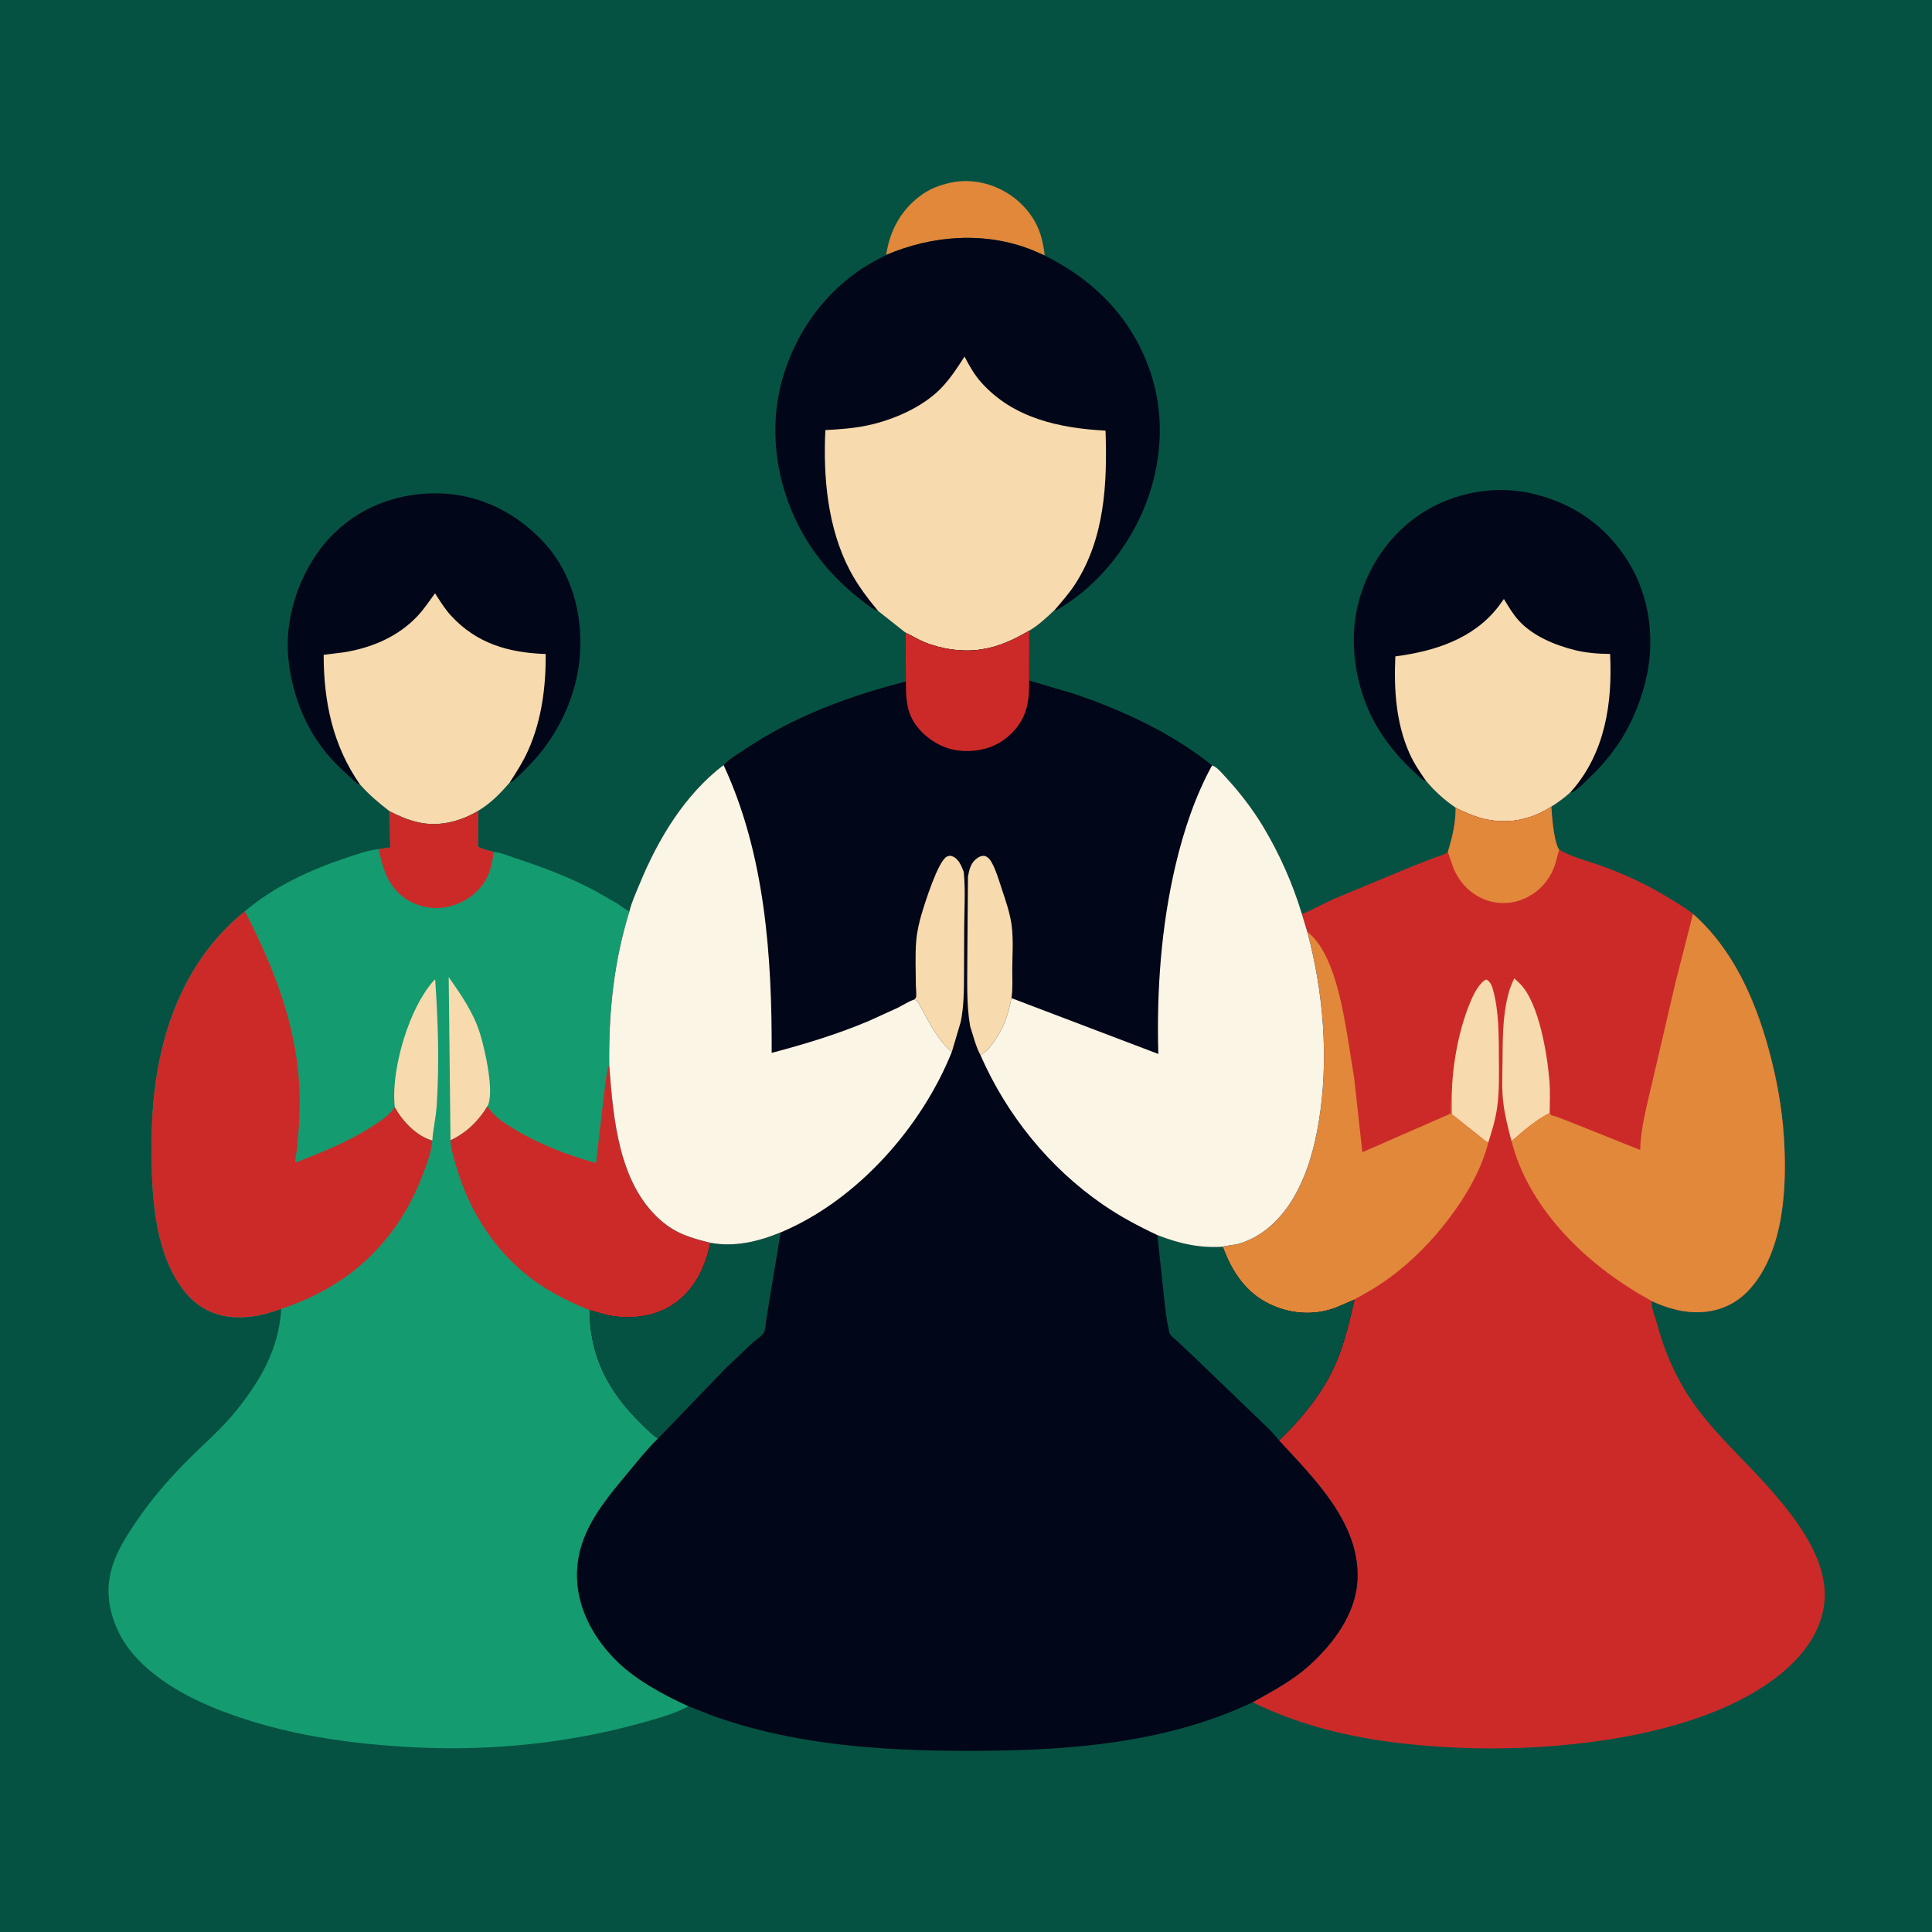 <?xml version="1.0" encoding="utf-8" ?>
<svg xmlns="http://www.w3.org/2000/svg" xmlns:xlink="http://www.w3.org/1999/xlink" width="1024" height="1024">
	<path fill="#065242" d="M-0 -0L1024 0L1024 1024L-0 1024L0 -0Z"/>
	<path fill="#E1883B" d="M469.701 135.135C471.618 122.288 477.337 111.584 487.834 103.74C491.965 100.653 496.527 98.674 501.5 97.396L502.437 97.15C513.087 94.451 524.249 96.531 533.579 102.153C542.665 107.628 549.75 116.52 552.214 126.923C552.875 129.714 553.519 132.542 553.658 135.412L547.269 132.605C522.163 122.531 494.244 124.67 469.701 135.135Z"/>
	<path fill="#010618" d="M190.813 415.828L189.743 415.646C183.715 410.336 177.689 404.956 172.613 398.699C161.65 385.183 155.414 368.955 153.134 351.806C150.267 330.24 157.121 307.732 170.09 290.503C172.365 287.48 174.911 284.763 177.63 282.131C192.599 267.637 212.906 260.839 233.5 261.516C255.221 262.23 274.739 272.428 289.099 288.414C302.992 303.879 308.676 325.377 307.488 345.75C306.127 369.089 295.144 391.578 278.49 407.715C276.487 409.656 274.45 411.929 272.25 413.632C271.536 414.184 270.886 414.488 270.072 414.865C265.167 420.583 260.036 425.813 253.515 429.731C244 435.452 232.503 438.424 221.459 435.804C215.986 434.505 211.512 432.577 206.497 430.019C200.671 425.488 195.737 421.424 190.813 415.828Z"/>
	<path fill="#F7DAAD" d="M190.813 415.828C176.378 395.098 171.581 372.078 171.548 347.065L181.93 345.785C196.801 343.464 210.947 337.552 221.367 326.43C224.766 322.801 227.625 318.457 230.572 314.449C233.212 318.554 235.8 322.787 239.118 326.387C252.729 341.151 269.691 345.97 289.238 346.647C289.34 363.997 287.134 381.501 280.037 397.5C277.316 403.632 273.722 409.259 270.072 414.865C265.167 420.583 260.036 425.813 253.515 429.731C244 435.452 232.503 438.424 221.459 435.804C215.986 434.505 211.512 432.577 206.497 430.019C200.671 425.488 195.737 421.424 190.813 415.828Z"/>
	<path fill="#010618" d="M755.846 413.9C753.529 413.397 751.617 411.104 749.858 409.494C742.639 402.886 736.549 395.803 731.279 387.539C719.491 369.053 714.584 343.693 719.323 322.212C723.879 301.563 736.415 282.774 754.406 271.474C770.939 261.09 792.223 257.087 811.311 261.429C833.548 266.489 851.037 278.345 863.105 297.86C874.433 316.178 877.325 339.21 872.408 360.023C867.581 380.46 857.909 397.572 842.643 412.02C840.146 414.383 836.751 418.09 833.751 419.602L832.071 420.237C828.941 422.994 825.775 425.318 822.25 427.546C818.495 429.97 814.475 431.934 810.198 433.253C796.237 437.559 784.126 434.682 771.515 428.106C765.513 423.971 760.498 419.505 755.846 413.9Z"/>
	<path fill="#F7DAAD" d="M755.846 413.9C752.474 409.153 749.345 404.457 746.972 399.11C739.895 383.162 738.738 365.086 739.559 347.894C760.285 345.2 781.046 338.669 794.31 321.312L797.098 317.468C799.466 321.383 801.887 325.508 804.973 328.907C812.386 337.068 823.996 341.867 834.5 344.515C840.695 346.076 847.024 346.548 853.391 346.612C854.7 372.704 850.73 399.068 832.881 419.362L832.071 420.237C828.941 422.994 825.775 425.318 822.25 427.546C818.495 429.97 814.475 431.934 810.198 433.253C796.237 437.559 784.126 434.682 771.515 428.106C765.513 423.971 760.498 419.505 755.846 413.9Z"/>
	<path fill="#010618" d="M469.701 135.135C494.244 124.67 522.163 122.531 547.269 132.605L553.658 135.412C580.178 148.599 600.093 168.744 609.719 197.164C618.513 223.125 615.338 251.9 603.25 276.291C593.683 295.596 578.803 312.445 560.147 323.339L558.947 323.36C554.786 327.228 550.481 331.417 545.534 334.277C537.668 338.871 529.588 342.785 520.5 344.133L519.778 344.251C510.178 345.744 498.821 344.031 489.86 340.325C486.408 338.897 483.296 336.888 479.929 335.326L465.468 323.887C462.43 322.908 459.291 320.209 456.75 318.255C443.047 307.72 431.73 294.87 423.695 279.514C410.738 254.748 407.015 224.791 415.551 198C422.543 176.053 435.538 157.474 454.352 144.064C459.222 140.592 464.419 137.906 469.701 135.135Z"/>
	<path fill="#F7DAAD" d="M465.468 323.887C459.769 317.014 454.501 310.089 450.345 302.143C438.637 279.758 436.234 252.822 437.462 227.955C445.128 227.541 452.663 227.019 460.191 225.391C473.59 222.494 489.018 215.788 498.7 205.836C503.672 200.725 507.381 194.939 511.236 188.985C513.657 193.764 516.408 198.55 519.979 202.569C536.985 221.711 561.483 226.909 585.956 228.256C586.92 256.285 585.554 285.238 569.899 309.539C566.724 314.468 562.75 318.909 558.947 323.36C554.786 327.228 550.481 331.417 545.534 334.277C537.668 338.871 529.588 342.785 520.5 344.133L519.778 344.251C510.178 345.744 498.821 344.031 489.86 340.325C486.408 338.897 483.296 336.888 479.929 335.326L465.468 323.887Z"/>
	<path fill="#CC2A29" d="M771.515 428.106C784.126 434.682 796.237 437.559 810.198 433.253C814.475 431.934 818.495 429.97 822.25 427.546C822.595 433.31 823.073 439.2 824.372 444.839C824.783 446.625 825.313 448.947 826.463 450.413C833.277 454.388 841.577 456.346 849 459.016C861.688 463.581 873.571 469.227 885.079 476.273C889.211 478.804 893.555 481.355 897.322 484.401C918.275 502.829 930.108 529.358 937.353 555.822C941.53 571.075 944.419 586.441 945.467 602.25C947.196 628.351 945.796 662.651 927.505 683.143C920.72 690.745 911.806 694.936 901.611 695.464C892.411 695.941 883.819 693.421 875.512 689.633L875.399 690.151C875.11 693.044 877.304 698.028 878.089 700.99C881.85 715.167 887.395 728.512 895.501 740.773C901.504 749.852 908.954 758.292 916.439 766.186C935.596 786.386 968.096 816.797 967.142 846.5C966.668 861.247 958.466 873.973 947.882 883.666C907.201 920.926 825.135 928.749 771.758 926.273C734.305 924.536 697.859 918.887 663.901 902.234C674.685 896.15 684.987 890.861 694.25 882.427C707.169 870.665 718.887 854.846 719.514 836.7C720.537 807.084 696.61 783.775 677.934 763.498C690.569 751.22 701.898 737.476 708.647 721.036C712.898 710.684 715.422 699.68 717.929 688.805L707.755 693.183C696.265 697.366 684.037 696.488 673.03 691.247C660.199 685.137 652.783 673.726 648.097 660.801C648.43 660.46 654.565 659.712 655.687 659.428C668.672 656.136 679.055 646.076 685.636 634.771C692.811 622.446 696.641 608.644 698.958 594.659C704.421 561.68 701.532 526.128 692.91 493.913L690.051 484.479C695.928 482.143 701.6 478.798 707.452 476.248L747.769 459.496L760.5 454.515C762.769 453.699 765.56 453.165 767.384 451.538C769.795 443.744 771.54 436.366 771.515 428.106Z"/>
	<path fill="#F7DAAD" d="M801.18 604.844C799.36 598.36 797.572 591.079 796.765 584.399C795.933 577.515 796.272 570.36 796.352 563.437C796.487 551.73 796.3 539.328 799.193 527.928L799.434 527C800.207 523.956 801.236 521.375 802.594 518.549L805.662 521.418C815.812 531.708 820.19 559.396 821.264 573.405C821.682 578.854 821.413 584.464 821.354 589.93C814.06 593.551 807.308 599.496 801.18 604.844Z"/>
	<path fill="#F7DAAD" d="M769.398 581.24C769.764 565.108 772.763 547.469 778.76 532.431C780.38 528.37 782.859 522.92 786.25 520.049C786.712 519.658 787.211 519.417 787.75 519.153C789.821 520.257 790.625 522.135 791.244 524.304C794.577 535.985 794.371 549.483 794.446 561.556C794.498 569.982 794.696 578.689 793.506 587.044C792.608 593.349 790.804 599.389 788.844 605.432C787.189 605.017 785.121 602.936 783.748 601.878L769.486 590.543L769.398 581.24Z"/>
	<path fill="#E1883B" d="M771.515 428.106C784.126 434.682 796.237 437.559 810.198 433.253C814.475 431.934 818.495 429.97 822.25 427.546C822.595 433.31 823.073 439.2 824.372 444.839C824.783 446.625 825.313 448.947 826.463 450.413L826.304 450.847C825.347 453.514 824.938 456.304 823.971 458.962C821.225 466.515 816.012 472.438 808.741 475.924C802.119 479.098 794.46 479.522 787.551 476.996C779.462 474.038 773.731 468.023 770.369 460.182L767.384 451.538C769.795 443.744 771.54 436.366 771.515 428.106Z"/>
	<path fill="#E1883B" d="M692.91 493.913C706.848 504.538 711.61 533.953 714.397 550.519L717.72 571.29L722.08 610.712L768.983 590.18C769.051 587.351 768.814 583.979 769.398 581.24L769.486 590.543L783.748 601.878C785.121 602.936 787.189 605.017 788.844 605.432C785.634 618.263 779.153 630.158 771.588 640.912C759.757 657.729 744.691 672.9 727 683.555L720.25 687.41C719.671 687.73 718.267 688.31 717.929 688.805L707.755 693.183C696.265 697.366 684.037 696.488 673.03 691.247C660.199 685.137 652.783 673.726 648.097 660.801C648.43 660.46 654.565 659.712 655.687 659.428C668.672 656.136 679.055 646.076 685.636 634.771C692.811 622.446 696.641 608.644 698.958 594.659C704.421 561.68 701.532 526.128 692.91 493.913Z"/>
	<path fill="#E1883B" d="M897.322 484.401C918.275 502.829 930.108 529.358 937.353 555.822C941.53 571.075 944.419 586.441 945.467 602.25C947.196 628.351 945.796 662.651 927.505 683.143C920.72 690.745 911.806 694.936 901.611 695.464C892.411 695.941 883.819 693.421 875.512 689.633L868.028 685.338C838.333 667.554 809.86 639.273 801.18 604.844C807.308 599.496 814.06 593.551 821.354 589.93C821.587 590.26 821.727 590.682 822.053 590.919C822.634 591.341 824.21 591.602 824.949 591.856L831.177 594.238L869.359 609.511C869.6 597.132 873.47 583.712 876.191 571.604L888.105 520.452L897.322 484.401Z"/>
	<path fill="#159B70" d="M206.497 430.019C211.512 432.577 215.986 434.505 221.459 435.804C232.503 438.424 244 435.452 253.515 429.731L253.35 448.726C255.686 450.135 259.091 450.801 261.724 451.549C265.247 451.771 269.176 453.518 272.539 454.626C287.405 459.522 302.241 465.04 316.025 472.513L326.924 478.758C329.104 480.135 331.262 482.021 333.588 483.082C325.323 509.744 322.574 536.596 322.891 564.389C324.978 592.165 327.706 627.232 350.246 646.829C358.424 653.939 366.231 656.117 376.488 658.692C373.873 671.629 368.028 683.806 356.786 691.337C346.626 698.143 333.747 699.382 321.972 697.046L312.5 694.396C312.642 718.983 322.38 737.347 339.626 754.394C342.481 757.216 345.433 760.175 348.728 762.48C342.797 768.274 337.659 774.821 332.362 781.185C319.207 796.992 306.182 812.549 305.842 834.137C305.571 851.338 314.043 867.326 325.889 879.371C336.656 890.319 351.104 897.976 364.912 904.35C357.692 908.313 348.294 910.858 340.356 913.083C301.808 923.886 260.944 928.058 220.966 926.172C185.947 924.519 150.88 919.587 118 907.024C100.796 900.45 83.204 891.128 70.87 877.089C61.143 866.016 55.325 849.837 58.291 835.159C60.307 825.181 65.015 817.351 70.501 809C78.513 796.804 87.746 785.877 97.94 775.45C106.974 766.209 117.167 757.7 125.267 747.606C138.214 731.473 147.844 714.761 149.073 693.712C140.143 696.955 131.843 698.923 122.26 697.985C112.457 697.025 104.107 692.292 97.964 684.649C82.702 665.661 80.611 637.295 80.383 613.927C80.276 602.899 80.456 591.993 81.606 581.021C85.567 543.215 99.552 507.433 129.801 482.968L129.992 482.819C145.531 469.691 164.583 460.939 183.74 454.572C189.214 452.753 194.959 450.696 200.702 450.03L206.828 449.153L206.497 430.019Z"/>
	<path fill="#F7DAAD" d="M209.251 586.857L209.03 584.43C207.817 565.254 216.791 534.678 229.596 520.093L230.649 519.064C232.179 541.488 232.903 563.59 231.451 586.054C231.05 592.253 229.541 598.374 229.134 604.519L228.521 604.34C220.396 601.802 213.209 594.122 209.251 586.857Z"/>
	<path fill="#F7DAAD" d="M238.781 604.376L237.814 517.849C244.454 527.422 250.943 536.589 254.425 547.84C257.028 556.253 262.223 579.076 258.395 586.292C253.591 594.164 247.207 600.434 238.781 604.376Z"/>
	<path fill="#CC2A29" d="M206.497 430.019C211.512 432.577 215.986 434.505 221.459 435.804C232.503 438.424 244 435.452 253.515 429.731L253.35 448.726C255.686 450.135 259.091 450.801 261.724 451.549C260.861 456.872 260.098 462.047 257.25 466.734C252.867 473.948 245.631 478.78 237.442 480.605C230.02 482.259 221.895 480.807 215.527 476.682C205.777 470.368 202.952 460.751 200.702 450.03L206.828 449.153L206.497 430.019Z"/>
	<path fill="#CC2A29" d="M322.891 564.389C324.978 592.165 327.706 627.232 350.246 646.829C358.424 653.939 366.231 656.117 376.488 658.692C373.873 671.629 368.028 683.806 356.786 691.337C346.626 698.143 333.747 699.382 321.972 697.046L312.5 694.396C298.127 688.638 284.642 681.372 273.29 670.648C257.722 655.941 247.004 637.175 241.364 616.618C240.29 612.704 238.876 608.452 238.781 604.376C247.207 600.434 253.591 594.164 258.395 586.292C261.659 591.841 267.692 595.566 273.077 598.778C286.528 606.802 300.893 612.191 315.903 616.472L320.453 577.604C321.07 573.438 321.356 568.777 322.736 564.808L322.891 564.389Z"/>
	<path fill="#CC2A29" d="M149.073 693.712C140.143 696.955 131.843 698.923 122.26 697.985C112.457 697.025 104.107 692.292 97.964 684.649C82.702 665.661 80.611 637.295 80.383 613.927C80.276 602.899 80.456 591.993 81.606 581.021C85.567 543.215 99.552 507.433 129.801 482.968C146.047 514.645 158.722 547.134 158.805 583.25C158.819 589.503 158.626 595.808 158.023 602.034L157.179 610.5C156.945 612.334 156.361 614.434 156.522 616.259C170.554 610.787 184.51 605.256 197.231 597.044C201.584 594.235 206.283 591.19 209.251 586.857C213.209 594.122 220.396 601.802 228.521 604.34L229.134 604.519C228.632 610.379 226.561 615.938 224.523 621.417C217.165 641.198 206.269 657.764 190.092 671.436C178.314 681.391 163.707 688.931 149.073 693.712Z"/>
	<path fill="#010618" d="M479.929 335.326C483.296 336.888 486.408 338.897 489.86 340.325C498.821 344.031 510.178 345.744 519.778 344.251L520.5 344.133C529.588 342.785 537.668 338.871 545.534 334.277L545.465 360.676L569.55 367.846C594.899 376.382 621.543 388.756 642.421 405.704C644.839 406.302 647.497 409.598 649.179 411.407C656.711 419.506 663.73 428.517 669.427 438C678.178 452.568 685.137 468.21 690.051 484.479L692.91 493.913C701.532 526.128 704.421 561.68 698.958 594.659C696.641 608.644 692.811 622.446 685.636 634.771C679.055 646.076 668.672 656.136 655.687 659.428C654.565 659.712 648.43 660.46 648.097 660.801C652.783 673.726 660.199 685.137 673.03 691.247C684.037 696.488 696.265 697.366 707.755 693.183L717.929 688.805C715.422 699.68 712.898 710.684 708.647 721.036C701.898 737.476 690.569 751.22 677.934 763.498C696.61 783.775 720.537 807.084 719.514 836.7C718.887 854.846 707.169 870.665 694.25 882.427C684.987 890.861 674.685 896.15 663.901 902.234C616.319 924.836 562.586 928.108 510.743 927.984C465.946 927.877 420.265 924.673 377.756 909.388L364.912 904.35C351.104 897.976 336.656 890.319 325.889 879.371C314.043 867.326 305.571 851.338 305.842 834.137C306.182 812.549 319.207 796.992 332.362 781.185C337.659 774.821 342.797 768.274 348.728 762.48C345.433 760.175 342.481 757.216 339.626 754.394C322.38 737.347 312.642 718.983 312.5 694.396L321.972 697.046C333.747 699.382 346.626 698.143 356.786 691.337C368.028 683.806 373.873 671.629 376.488 658.692C366.231 656.117 358.424 653.939 350.246 646.829C327.706 627.232 324.978 592.165 322.891 564.389C322.574 536.596 325.323 509.744 333.588 483.082C334.73 478.156 337.144 473.032 339.064 468.355C348.731 444.799 362.955 421.108 383.504 405.495C386.374 402.304 391.095 399.648 394.706 397.218C420.665 379.751 449.961 368.925 480.133 361.194L479.929 335.326Z"/>
	<path fill="#F7DAAD" d="M513.036 464.604C513.797 460.59 514.586 457.047 518.259 454.616C519.303 453.924 520.786 453.387 522.016 453.72C523.96 454.247 525.117 456.152 525.995 457.825C528.091 461.823 529.409 466.487 530.838 470.761C532.984 477.182 535.482 484.357 536.279 491.093C537.145 498.414 536.567 506.343 536.527 513.716C536.501 518.728 536.857 524.08 536.109 529.039C534.255 537.869 532.163 544.66 526.829 552.135C525.133 554.512 523.379 556.837 520.92 558.488L519.663 559.222C517.166 554.682 515.807 548.848 514.19 543.9C512.154 532.074 512.724 520.05 512.697 508.083L513.036 464.604Z"/>
	<path fill="#F7DAAD" d="M484.419 529.832C484.767 529.471 485.275 529.214 485.463 528.75C485.908 527.654 485.436 523.786 485.43 522.455C485.393 514.551 484.972 506.373 485.633 498.5C486.024 493.841 487.19 488.742 488.523 484.25C490.158 478.74 497.238 456.239 501.865 454.018C503.065 453.442 503.797 453.456 505 453.957C508.098 455.248 509.712 459.136 510.789 462.089C511.803 471.841 511.081 482.271 511.043 492.095L510.952 517.02C510.912 525.333 510.883 533.446 509.205 541.626L504.501 557.493C499.47 553.636 494.698 545.963 491.625 540.42L487.406 532.658C487.133 532.201 486.451 530.775 486.088 530.484C485.622 530.111 484.975 530.049 484.419 529.832Z"/>
	<path fill="#CC2A29" d="M479.929 335.326C483.296 336.888 486.408 338.897 489.86 340.325C498.821 344.031 510.178 345.744 519.778 344.251L520.5 344.133C529.588 342.785 537.668 338.871 545.534 334.277L545.465 360.676C545.631 371.481 544.396 380.228 536.49 388.315C529.788 395.172 521.7 398.058 512.193 398.068C510.501 398.07 508.923 397.937 507.25 397.67L506.388 397.539C498.245 396.229 490.025 390.76 485.281 384.059C480.249 376.953 480.193 369.516 480.133 361.194L479.929 335.326Z"/>
	<path fill="#065242" d="M376.488 658.692C389.288 661.118 401.925 658.065 413.754 653.203L407.671 690.004L406.043 700.073C405.786 701.783 405.729 704.301 405.082 705.883C404.303 707.79 400.185 710.508 398.552 711.979L384.821 725.017L348.728 762.48C345.433 760.175 342.481 757.216 339.626 754.394C322.38 737.347 312.642 718.983 312.5 694.396L321.972 697.046C333.747 699.382 346.626 698.143 356.786 691.337C368.028 683.806 373.873 671.629 376.488 658.692Z"/>
	<path fill="#065242" d="M613.442 654.624C624.841 659.092 635.773 661.618 648.097 660.801C652.783 673.726 660.199 685.137 673.03 691.247C684.037 696.488 696.265 697.366 707.755 693.183L717.929 688.805C715.422 699.68 712.898 710.684 708.647 721.036C701.898 737.476 690.569 751.22 677.934 763.498C674.528 758.873 669.542 754.611 665.448 750.51L631.947 718.326L623.838 710.723C622.832 709.774 620.863 708.276 620.149 707.145C619.669 706.384 619.455 704.69 619.25 703.755C618.4 699.871 617.903 695.908 617.431 691.963L613.442 654.624Z"/>
	<path fill="#FAF5E4" d="M333.588 483.082C334.73 478.156 337.144 473.032 339.064 468.355C348.731 444.799 362.955 421.108 383.504 405.495C405.458 452.61 409.184 506.708 409.005 558.053C426.696 553.355 443.84 548.196 460.72 541.025L475.91 534.098C478.64 532.73 481.55 530.809 484.419 529.832C484.975 530.049 485.622 530.111 486.088 530.484C486.451 530.775 487.133 532.201 487.406 532.658L491.625 540.42C494.698 545.963 499.47 553.636 504.501 557.493C488.559 597.261 454.641 635.718 414.789 652.77L413.754 653.203C401.925 658.065 389.288 661.118 376.488 658.692C366.231 656.117 358.424 653.939 350.246 646.829C327.706 627.232 324.978 592.165 322.891 564.389C322.574 536.596 325.323 509.744 333.588 483.082Z"/>
	<path fill="#FAF5E4" d="M642.421 405.704C644.839 406.302 647.497 409.598 649.179 411.407C656.711 419.506 663.73 428.517 669.427 438C678.178 452.568 685.137 468.21 690.051 484.479L692.91 493.913C701.532 526.128 704.421 561.68 698.958 594.659C696.641 608.644 692.811 622.446 685.636 634.771C679.055 646.076 668.672 656.136 655.687 659.428C654.565 659.712 648.43 660.46 648.097 660.801C635.773 661.618 624.841 659.092 613.442 654.624C603.523 649.966 593.817 644.828 584.773 638.612C556.146 618.936 533.563 590.998 519.663 559.222L520.92 558.488C523.379 556.837 525.133 554.512 526.829 552.135C532.163 544.66 534.255 537.869 536.109 529.039L613.936 558.615C612.986 525.122 615.426 490.847 623.154 458.2C627.373 440.378 633.526 421.78 642.421 405.704Z"/>
</svg>
